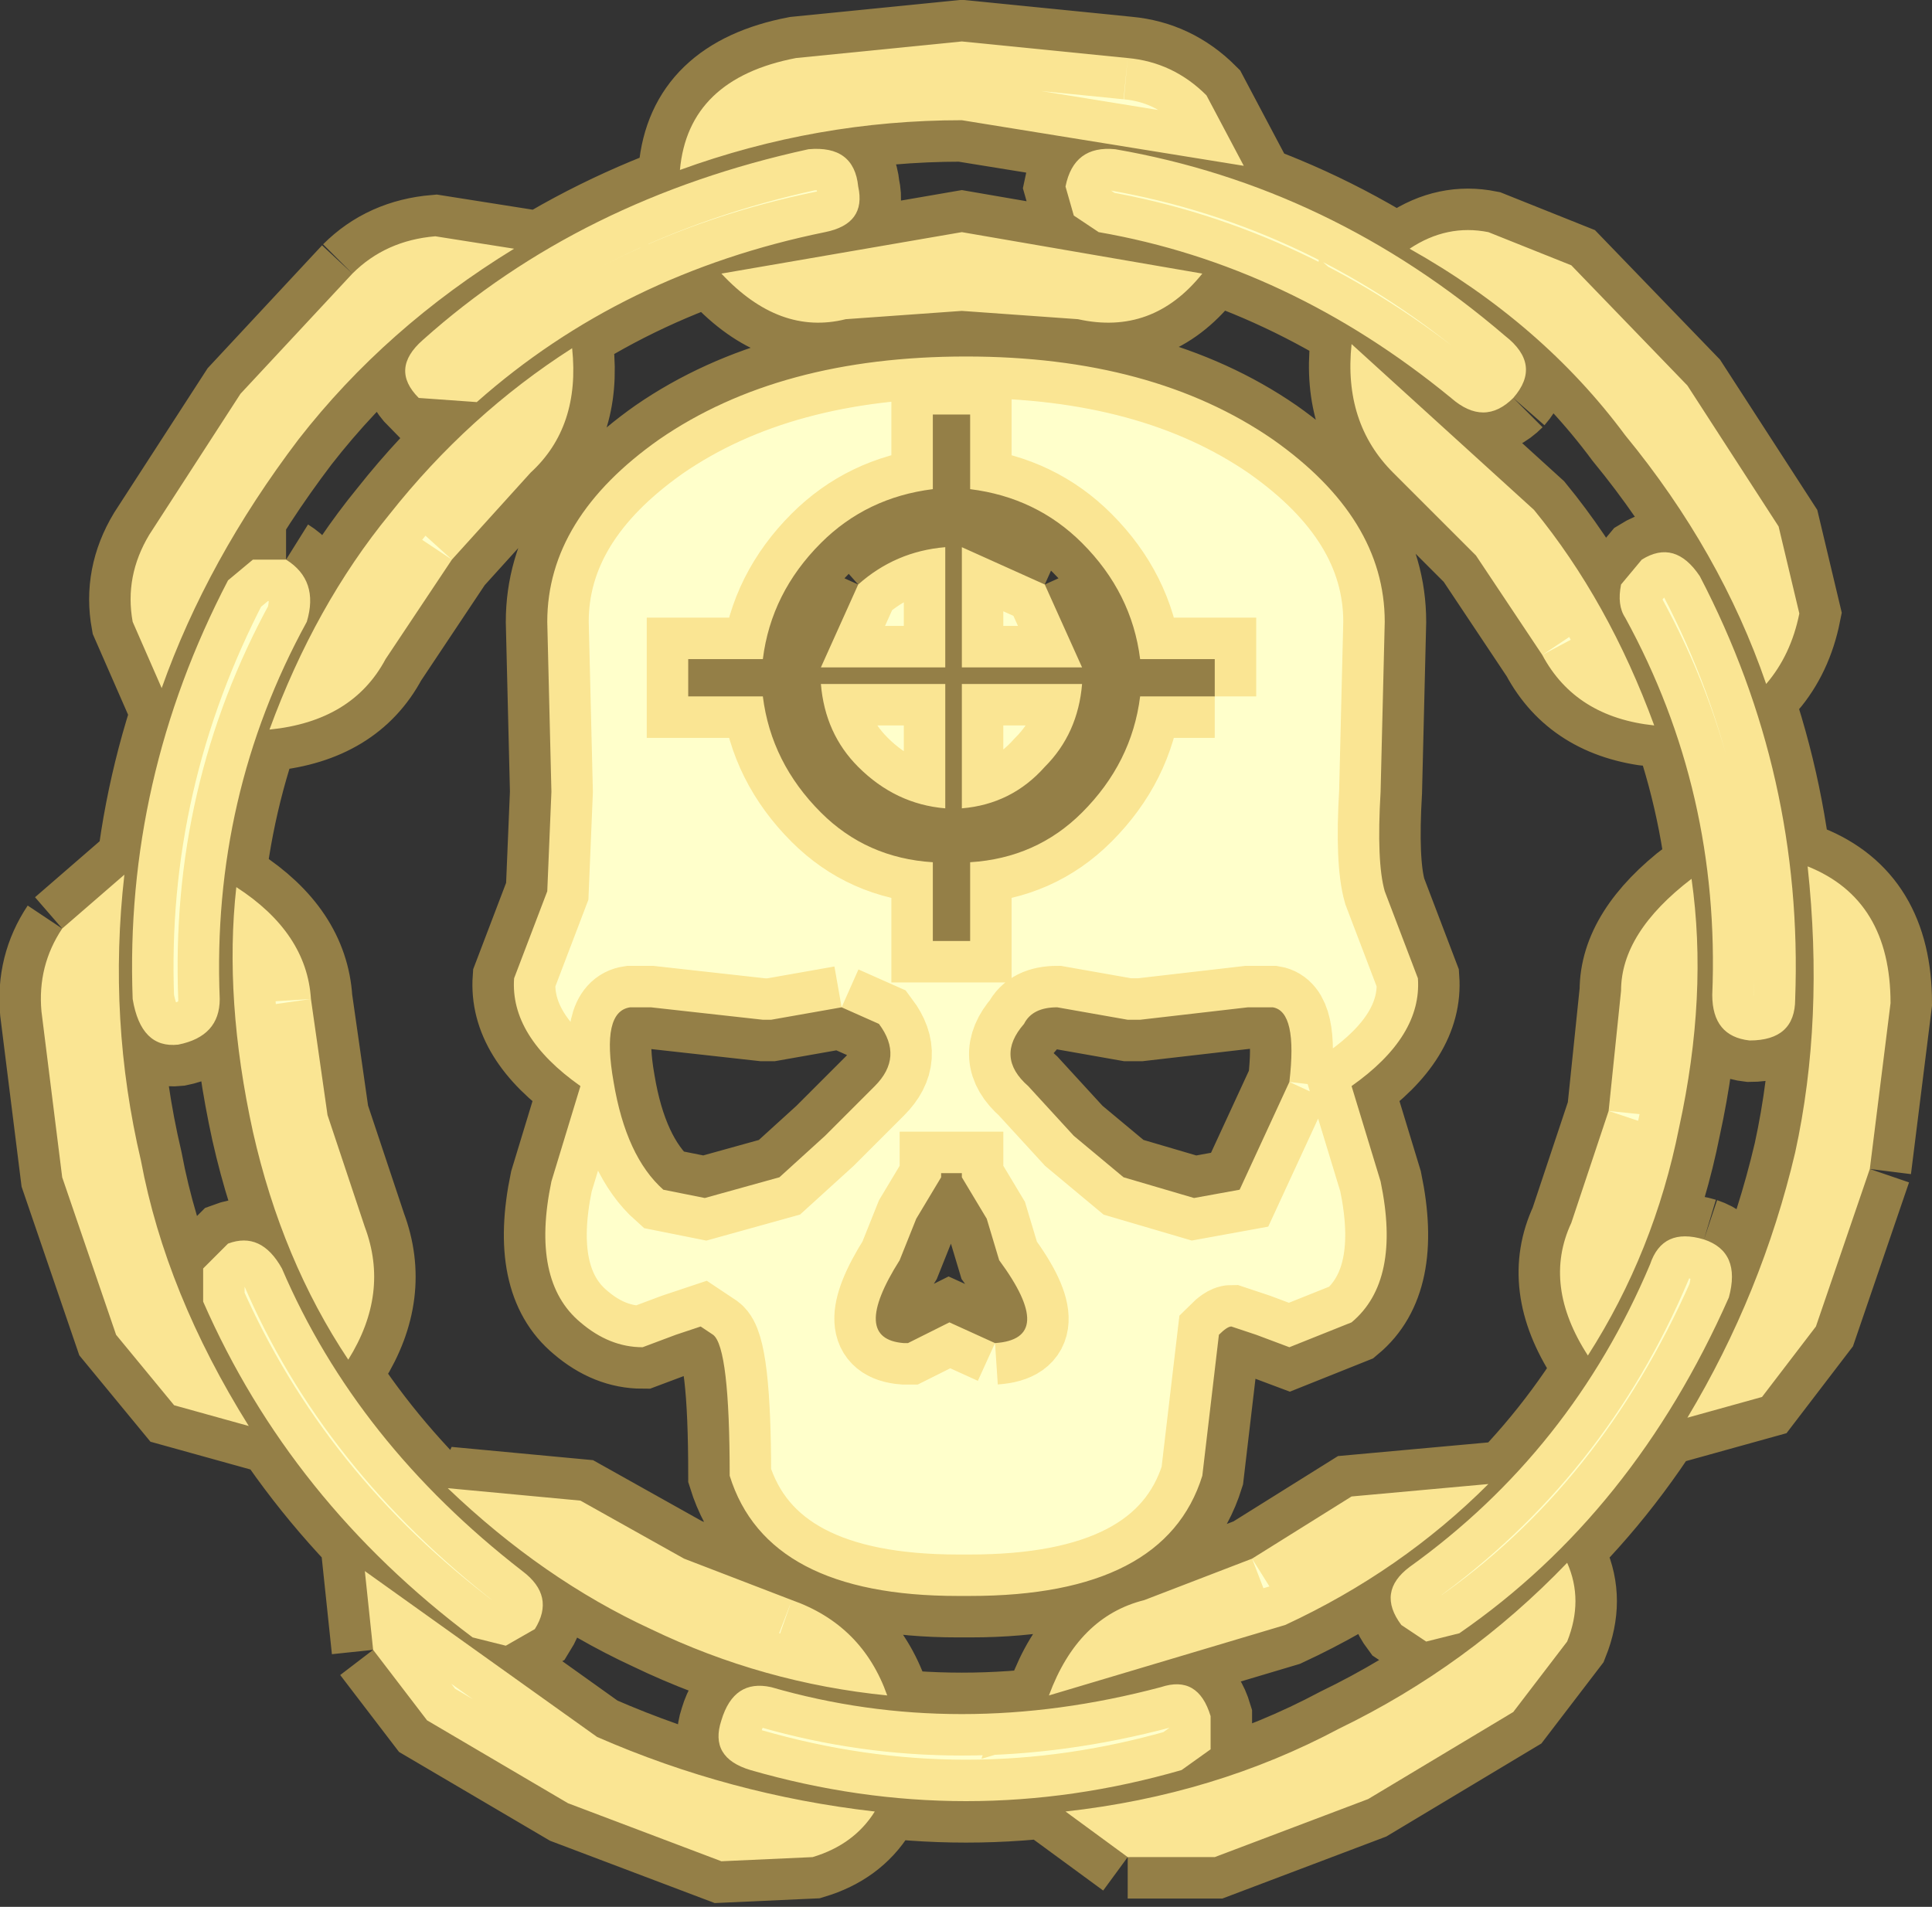 <svg height="23" width="23.3" xmlns="http://www.w3.org/2000/svg"><rect width="100%" height="100%" fill="#333333" stroke="none"/><path d="M9.55 19.3q.85.3 1.15 1.15-1.5-.15-2.85-.8-1.3-.6-2.45-1.7l1.6.15 1.25.7 1.3.5m-5.05.6l-.1-.95 2.8 2q1.6.7 3.35.9-.25.4-.75.55l-1.1.05-1.85-.7-1.7-1-.65-.85m-2.05-4.2v-.4l.3-.3q.4-.15.65.3.9 2.1 2.9 3.65.4.3.15.7l-.35.2-.4-.1Q3.5 18.1 2.45 15.7m1.3-3.65l.2 1.4.45 1.35q.3.8-.2 1.6-.8-1.2-1.15-2.75-.35-1.6-.2-2.95.85.55.9 1.35m6.4.1l-.85.15h-.1l-1.35-.15H7.6q-.35.05-.2.9.15.9.6 1.3l.5.1.9-.25.55-.5.6-.6q.35-.35.05-.75l-.45-.2m.2-5.1q.45-.4 1.05-.45v1.45H9.9l.45-1m-.45 1.2h1.5v1.5q-.6-.05-1.05-.5-.4-.4-.45-1m-6.45-1.5q.4.25.25.75-1.15 2.1-1.05 4.55 0 .45-.5.55-.45.05-.55-.55Q1.5 9.4 2.75 7l.3-.25h.4m2 0l-.8 1.2q-.4.75-1.4.85.55-1.5 1.45-2.6.95-1.2 2.2-2 .1.95-.5 1.5l-.95 1.05M4.25 3.3q.4-.4 1-.45L6.2 3q-1.55.95-2.6 2.3-1.1 1.45-1.65 3l-.35-.8q-.1-.55.2-1.05l1.1-1.7L4.25 3.3m5.5-1.5q.55-.05.6.45.1.45-.4.55-2.45.5-4.2 2.05l-.7-.05q-.35-.35.05-.7Q7 2.4 9.75 1.8m-9 9.4l.75-.65q-.2 1.75.2 3.45.3 1.6 1.3 3.2l-.9-.25-.7-.85-.65-1.9-.25-2q-.05-.55.25-1m13.85 9.9l-.35.25q-2.6.75-5.2 0-.5-.15-.35-.6.15-.5.6-.4 2.25.65 4.7 0 .45-.15.6.35v.4m-1 1.3l-.75-.55q1.8-.2 3.3-1 1.55-.75 2.75-2 .2.45 0 .95l-.65.85-1.75 1.05-1.85.7H13.6m1.5-3.6l1.2-.75 1.65-.15q-1.05 1.05-2.45 1.7l-2.85.85q.35-.95 1.15-1.15l1.3-.5M12 16.2q.75-.05.05-1l-.15-.5-.3-.5v-.05h-.25v.05l-.3.5-.2.5q-.6.95.05 1h.05l.5-.25.55.25m3.55-3.15q.1-.85-.2-.9h-.3l-1.3.15h-.15l-.85-.15q-.3 0-.4.2-.35.4.05.75l.55.6.6.5.85.25.55-.1.6-1.3m5 1.9q.45.15.3.7-1.15 2.6-3.25 4.05l-.4.1-.3-.2q-.3-.4.1-.7 1.95-1.4 2.9-3.65.15-.45.65-.3M19.4 13.4l.15-1.45q0-.7.85-1.35.2 1.4-.15 3-.3 1.5-1.1 2.75-.55-.85-.2-1.6l.45-1.35m3.15.7L21.9 16l-.65.85-.9.25q.9-1.5 1.3-3.2.35-1.6.15-3.45 1 .4 1 1.65l-.25 2M18.6 7.9l-.8-1.2-1-1q-.6-.6-.5-1.55l2.2 2q.9 1.1 1.45 2.6-.95-.1-1.35-.85m1-.45q-.1-.15-.05-.4l.25-.3q.4-.25.7.2 1.25 2.4 1.15 5.1 0 .5-.55.5-.45-.05-.45-.55.1-2.45-1.05-4.55m-6.55.8q-.05.6-.45 1-.4.45-1 .5v-1.5h1.45m-.45-1.2l.45 1H11.6V6.6l1 .45m2.05 1.35v-.45h-.9q-.1-.8-.7-1.4Q12.5 6 11.7 5.9V5h-.45v.9q-.8.1-1.35.65-.6.6-.7 1.4h-.9v.45h.9q.1.8.7 1.4.55.55 1.35.6v.95h.45v-.95q.8-.05 1.35-.6.6-.6.7-1.4h.9m-3-4.1q2.25 0 3.7 1 1.35.95 1.35 2.2l-.05 2.05q-.05.85.05 1.2l.4 1.05q.05.7-.8 1.3l.35 1.15q.25 1.2-.35 1.7l-.75.3-.4-.15-.3-.1q-.05 0-.15.1l-.2 1.7q-.45 1.45-2.8 1.45h-.15q-2.3 0-2.75-1.45 0-1.55-.2-1.7l-.15-.1-.3.1-.4.15q-.4 0-.75-.3-.6-.5-.35-1.7L7 13.1q-.85-.6-.8-1.3l.4-1.05.05-1.2L6.6 7.5q0-1.25 1.35-2.2 1.45-1 3.7-1M13.6.7q.55.05.95.45L15 2l-3.4-.55q-1.75 0-3.4.6Q8.3.95 9.6.7l2-.2 2 .2m.9 2.6q-.6.75-1.5.55l-1.4-.1-1.4.1q-.8.2-1.5-.55l2.9-.5 2.9.5M17 3q.45-.3.95-.2l1 .4 1.4 1.45 1.1 1.7.25 1.05q-.1.5-.4.85-.55-1.6-1.7-3Q18.6 3.9 17 3m1.25 1.8q-.35.35-.75 0-1.95-1.6-4.25-2l-.3-.2-.1-.35q.1-.5.6-.45 2.6.45 4.7 2.25.45.35.1.75" fill="#ffffcb" fill-rule="evenodd"/><path d="M18.25 4.8q.35-.4-.1-.75-2.1-1.8-4.7-2.25-.5-.05-.6.45l.1.35.3.2q2.3.4 4.25 2 .4.35.75 0M17 3q1.6.9 2.6 2.25 1.15 1.4 1.7 3 .3-.35.4-.85l-.25-1.05-1.1-1.7-1.4-1.45-1-.4q-.5-.1-.95.2m-2.5.3l-2.9-.5-2.9.5q.7.75 1.5.55l1.4-.1 1.4.1q.9.2 1.5-.55M13.6.7l-2-.2-2 .2Q8.3.95 8.2 2.05q1.65-.6 3.4-.6L15 2l-.45-.85q-.4-.4-.95-.45m-1.95 3.6q-2.25 0-3.7 1-1.35.95-1.35 2.2l.05 2.05-.05 1.2-.4 1.05q-.05.7.8 1.3l-.35 1.15q-.25 1.2.35 1.7.35.3.75.3l.4-.15.3-.1.15.1q.2.15.2 1.7.45 1.45 2.75 1.45h.15q2.35 0 2.8-1.45l.2-1.7q.1-.1.15-.1l.3.1.4.15.75-.3q.6-.5.35-1.7l-.35-1.15q.85-.6.8-1.3l-.4-1.05q-.1-.35-.05-1.2l.05-2.05q0-1.25-1.35-2.2-1.45-1-3.7-1m3 4.1h-.9q-.1.8-.7 1.4-.55.55-1.35.6v.95h-.45v-.95q-.8-.05-1.35-.6-.6-.6-.7-1.4h-.9v-.45h.9q.1-.8.7-1.4.55-.55 1.35-.65V5h.45v.9q.8.1 1.35.65.6.6.7 1.4h.9v.45M12.6 7.05l-1-.45v1.45h1.45l-.45-1m.45 1.2H11.6v1.5q.6-.05 1-.5.4-.4.45-1m6.55-.8q1.15 2.1 1.05 4.55 0 .5.45.55.55 0 .55-.5.1-2.7-1.15-5.1-.3-.45-.7-.2l-.25.3q-.05.25.05.4m-1 .45q.4.75 1.35.85-.55-1.5-1.45-2.6l-2.2-2q-.1.95.5 1.55l1 1 .8 1.2m3.95 6.2l.25-2q0-1.25-1-1.65.2 1.85-.15 3.45-.4 1.7-1.3 3.2l.9-.25.65-.85.65-1.9m-3.15-.7l-.45 1.35q-.35.75.2 1.6.8-1.25 1.1-2.75.35-1.6.15-3-.85.65-.85 1.35l-.15 1.45m1.15 1.55q-.5-.15-.65.3-.95 2.25-2.9 3.65-.4.3-.1.7l.3.2.4-.1q2.1-1.45 3.25-4.05.15-.55-.3-.7m-5-1.9l-.6 1.3-.55.1-.85-.25-.6-.5-.55-.6q-.4-.35-.05-.75.1-.2.4-.2l.85.15h.15l1.3-.15h.3q.3.05.2.9M12 16.2l-.55-.25-.5.25h-.05q-.65-.05-.05-1l.2-.5.3-.5v-.05h.25v.05l.3.5.15.5q.7.95-.05 1m3.1 2.6l-1.3.5q-.8.2-1.15 1.15l2.85-.85q1.4-.65 2.45-1.7l-1.65.15-1.2.75m-1.5 3.6h1.05l1.85-.7 1.75-1.05.65-.85q.2-.5 0-.95-1.2 1.25-2.75 2-1.5.8-3.3 1l.75.55m1-1.3v-.4q-.15-.5-.6-.35-2.45.65-4.7 0-.45-.1-.6.4-.15.45.35.6 2.6.75 5.2 0l.35-.25M.75 11.2q-.3.45-.25 1l.25 2 .65 1.9.7.85.9.25Q2 15.6 1.7 14q-.4-1.7-.2-3.45l-.75.65m9-9.4Q7 2.4 5.1 4.1q-.4.35-.05.7l.7.05Q7.5 3.3 9.95 2.8q.5-.1.4-.55-.05-.5-.6-.45m-5.5 1.5L2.9 4.75l-1.1 1.7q-.3.5-.2 1.05l.35.8q.55-1.55 1.65-3Q4.65 3.95 6.2 3l-.95-.15q-.6.05-1 .45m1.2 3.45L6.4 5.7q.6-.55.5-1.5-1.25.8-2.2 2-.9 1.1-1.45 2.6 1-.1 1.4-.85l.8-1.2m-2 0h-.4l-.3.25Q1.5 9.4 1.6 12.05q.1.6.55.55.5-.1.5-.55Q2.55 9.6 3.7 7.5q.15-.5-.25-.75m6.45 1.5q.05.6.45 1 .45.45 1.05.5v-1.5H9.9m.45-1.2l-.45 1h1.5V6.6q-.6.05-1.05.45m-.2 5.1l.45.2q.3.4-.05.75l-.6.6-.55.5-.9.25-.5-.1q-.45-.4-.6-1.3-.15-.85.2-.9h.25l1.35.15h.1l.85-.15m-6.4-.1q-.05-.8-.9-1.35-.15 1.35.2 2.95.35 1.55 1.15 2.75.5-.8.2-1.6l-.45-1.35-.2-1.4m-1.3 3.65q1.05 2.4 3.25 4.05l.4.1.35-.2q.25-.4-.15-.7-2-1.55-2.9-3.65-.25-.45-.65-.3l-.3.3v.4m2.05 4.2l.65.85 1.7 1 1.85.7 1.1-.05q.5-.15.75-.55-1.75-.2-3.35-.9l-2.8-2 .1.95m5.05-.6l-1.3-.5L7 18.1l-1.6-.15q1.15 1.1 2.45 1.7 1.35.65 2.85.8-.3-.85-1.15-1.15" fill="none" stroke="#f5cb5b" stroke-miterlimit="3" stroke-opacity=".498"/></svg>